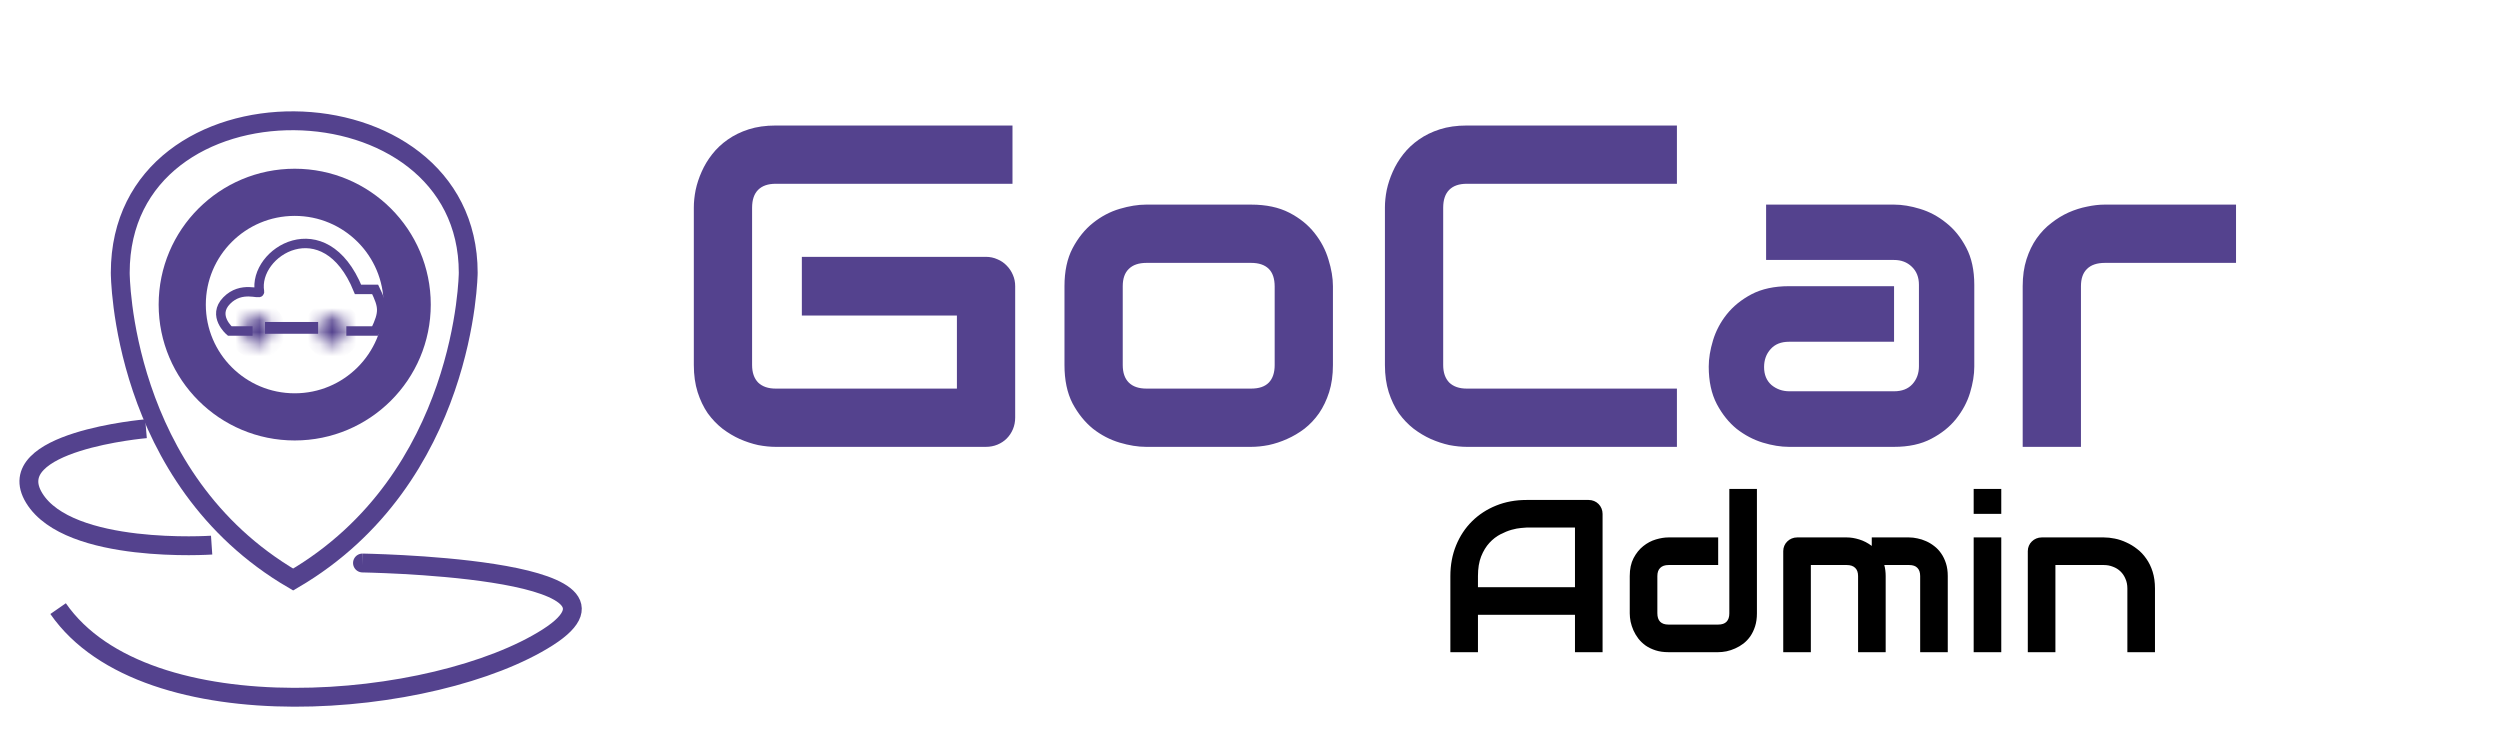 <svg width="207" height="61" viewBox="0 0 207 61" fill="none" xmlns="http://www.w3.org/2000/svg">
<path d="M84.057 34.569C84.057 34.916 83.995 35.237 83.871 35.534C83.747 35.831 83.574 36.091 83.352 36.313C83.141 36.524 82.888 36.691 82.591 36.815C82.294 36.938 81.972 37 81.626 37H64.222C63.776 37 63.294 36.95 62.774 36.852C62.267 36.74 61.76 36.573 61.253 36.351C60.758 36.128 60.282 35.843 59.824 35.497C59.367 35.138 58.958 34.712 58.6 34.217C58.253 33.71 57.975 33.128 57.765 32.473C57.554 31.805 57.449 31.056 57.449 30.227V17.165C57.449 16.72 57.499 16.244 57.598 15.736C57.709 15.217 57.876 14.71 58.099 14.215C58.321 13.708 58.612 13.225 58.971 12.768C59.329 12.31 59.756 11.908 60.251 11.562C60.758 11.203 61.34 10.918 61.995 10.708C62.651 10.498 63.393 10.393 64.222 10.393H83.834V15.217H64.222C63.591 15.217 63.108 15.384 62.774 15.718C62.44 16.052 62.273 16.547 62.273 17.202V30.227C62.273 30.846 62.44 31.328 62.774 31.675C63.121 32.009 63.603 32.176 64.222 32.176H79.232V26.127H66.393V21.266H81.626C81.972 21.266 82.294 21.334 82.591 21.47C82.888 21.593 83.141 21.767 83.352 21.989C83.574 22.212 83.747 22.472 83.871 22.769C83.995 23.053 84.057 23.362 84.057 23.696V34.569ZM110.367 30.227C110.367 31.056 110.262 31.805 110.052 32.473C109.841 33.128 109.563 33.71 109.217 34.217C108.87 34.712 108.468 35.138 108.011 35.497C107.553 35.843 107.071 36.128 106.563 36.351C106.069 36.573 105.562 36.74 105.042 36.852C104.535 36.95 104.052 37 103.595 37H94.893C94.225 37 93.495 36.883 92.703 36.648C91.912 36.412 91.175 36.029 90.495 35.497C89.827 34.953 89.264 34.254 88.807 33.4C88.361 32.535 88.139 31.477 88.139 30.227V23.696C88.139 22.459 88.361 21.414 88.807 20.561C89.264 19.695 89.827 18.996 90.495 18.464C91.175 17.92 91.912 17.53 92.703 17.295C93.495 17.06 94.225 16.942 94.893 16.942H103.595C104.832 16.942 105.883 17.165 106.749 17.61C107.615 18.056 108.314 18.619 108.846 19.299C109.378 19.967 109.761 20.697 109.996 21.488C110.243 22.28 110.367 23.016 110.367 23.696V30.227ZM105.543 23.733C105.543 23.065 105.376 22.571 105.042 22.249C104.708 21.927 104.226 21.767 103.595 21.767H94.93C94.287 21.767 93.798 21.934 93.464 22.268C93.13 22.589 92.963 23.065 92.963 23.696V30.227C92.963 30.858 93.13 31.341 93.464 31.675C93.798 32.009 94.287 32.176 94.93 32.176H103.595C104.25 32.176 104.739 32.009 105.061 31.675C105.382 31.341 105.543 30.858 105.543 30.227V23.733ZM138.849 37H121.444C120.999 37 120.517 36.95 119.997 36.852C119.49 36.74 118.983 36.573 118.476 36.351C117.981 36.128 117.505 35.843 117.047 35.497C116.589 35.138 116.181 34.712 115.822 34.217C115.476 33.71 115.198 33.128 114.987 32.473C114.777 31.805 114.672 31.056 114.672 30.227V17.165C114.672 16.72 114.721 16.244 114.82 15.736C114.932 15.217 115.099 14.71 115.321 14.215C115.544 13.708 115.835 13.225 116.193 12.768C116.552 12.31 116.979 11.908 117.474 11.562C117.981 11.203 118.562 10.918 119.218 10.708C119.873 10.498 120.616 10.393 121.444 10.393H138.849V15.217H121.444C120.813 15.217 120.331 15.384 119.997 15.718C119.663 16.052 119.496 16.547 119.496 17.202V30.227C119.496 30.846 119.663 31.328 119.997 31.675C120.343 32.009 120.826 32.176 121.444 32.176H138.849V37ZM163.471 30.357C163.471 31.025 163.353 31.749 163.118 32.528C162.883 33.295 162.5 34.013 161.968 34.681C161.448 35.336 160.762 35.887 159.908 36.332C159.067 36.777 158.04 37 156.828 37H148.126C147.458 37 146.734 36.883 145.955 36.648C145.188 36.412 144.471 36.035 143.803 35.516C143.147 34.984 142.597 34.297 142.151 33.456C141.706 32.602 141.483 31.57 141.483 30.357C141.483 29.689 141.601 28.966 141.836 28.186C142.071 27.407 142.448 26.69 142.968 26.034C143.5 25.366 144.186 24.81 145.027 24.364C145.881 23.919 146.914 23.696 148.126 23.696H156.828V28.298H148.126C147.47 28.298 146.963 28.502 146.604 28.91C146.246 29.306 146.066 29.801 146.066 30.395C146.066 31.025 146.271 31.52 146.679 31.879C147.099 32.225 147.594 32.398 148.163 32.398H156.828C157.484 32.398 157.991 32.2 158.35 31.805C158.708 31.409 158.888 30.914 158.888 30.32V23.585C158.888 22.954 158.69 22.453 158.294 22.082C157.91 21.711 157.422 21.525 156.828 21.525H146.233V16.942H156.828C157.496 16.942 158.214 17.06 158.98 17.295C159.76 17.53 160.477 17.913 161.133 18.445C161.801 18.965 162.357 19.651 162.803 20.505C163.248 21.346 163.471 22.373 163.471 23.585V30.357ZM185.143 21.767H174.288C173.632 21.767 173.138 21.934 172.804 22.268C172.47 22.589 172.303 23.065 172.303 23.696V37H167.479V23.696C167.479 22.867 167.584 22.125 167.794 21.47C168.004 20.814 168.283 20.239 168.629 19.744C168.988 19.237 169.396 18.81 169.854 18.464C170.311 18.105 170.787 17.814 171.282 17.592C171.789 17.369 172.297 17.208 172.804 17.109C173.323 16.998 173.806 16.942 174.251 16.942H185.143V21.767Z" fill="#54428E"/>
<path d="M132.693 54H130.408V50.906H122.375V54H120.09V47.698C120.09 46.778 120.248 45.932 120.564 45.158C120.881 44.385 121.32 43.72 121.883 43.163C122.445 42.606 123.11 42.173 123.878 41.862C124.646 41.552 125.483 41.397 126.392 41.397H131.542C131.7 41.397 131.85 41.426 131.99 41.484C132.131 41.543 132.254 41.625 132.359 41.73C132.465 41.836 132.547 41.959 132.605 42.1C132.664 42.24 132.693 42.39 132.693 42.548V54ZM122.375 48.621H130.408V43.682H126.392C126.321 43.682 126.172 43.693 125.943 43.717C125.721 43.734 125.46 43.784 125.161 43.866C124.868 43.948 124.558 44.074 124.229 44.244C123.901 44.414 123.6 44.648 123.324 44.947C123.049 45.246 122.82 45.621 122.639 46.072C122.463 46.518 122.375 47.06 122.375 47.698V48.621ZM145.473 50.792C145.473 51.185 145.423 51.539 145.323 51.855C145.224 52.166 145.092 52.441 144.928 52.682C144.764 52.916 144.573 53.118 144.356 53.288C144.14 53.452 143.911 53.587 143.671 53.692C143.437 53.798 143.196 53.877 142.95 53.93C142.71 53.977 142.481 54 142.265 54H138.143C137.75 54 137.398 53.95 137.088 53.851C136.777 53.751 136.502 53.619 136.262 53.455C136.027 53.285 135.825 53.092 135.655 52.875C135.491 52.658 135.356 52.433 135.251 52.198C135.146 51.958 135.066 51.718 135.014 51.477C134.967 51.231 134.943 51.003 134.943 50.792V47.698C134.943 47.112 135.049 46.617 135.26 46.213C135.477 45.803 135.743 45.472 136.06 45.22C136.382 44.962 136.73 44.777 137.105 44.666C137.48 44.555 137.826 44.499 138.143 44.499H142.265V46.784H138.16C137.855 46.784 137.624 46.863 137.466 47.022C137.308 47.174 137.229 47.399 137.229 47.698V50.774C137.229 51.085 137.305 51.319 137.457 51.477C137.615 51.636 137.844 51.715 138.143 51.715H142.265C142.575 51.715 142.807 51.636 142.959 51.477C143.111 51.319 143.188 51.091 143.188 50.792V40.482H145.473V50.792ZM156.134 54H153.849V47.698C153.849 47.399 153.77 47.174 153.611 47.022C153.453 46.863 153.219 46.784 152.908 46.784H149.938V54H147.652V45.633C147.652 45.475 147.682 45.328 147.74 45.193C147.799 45.053 147.881 44.933 147.986 44.833C148.092 44.727 148.215 44.645 148.355 44.587C148.496 44.528 148.646 44.499 148.804 44.499H152.926C153.242 44.499 153.582 44.555 153.945 44.666C154.309 44.777 154.654 44.956 154.982 45.202V44.499H158.076C158.293 44.499 158.521 44.525 158.762 44.578C159.002 44.625 159.239 44.701 159.474 44.807C159.714 44.912 159.942 45.05 160.159 45.22C160.376 45.384 160.566 45.586 160.73 45.826C160.895 46.06 161.026 46.333 161.126 46.644C161.226 46.954 161.275 47.306 161.275 47.698V54H158.99V47.698C158.99 47.399 158.914 47.174 158.762 47.022C158.615 46.863 158.387 46.784 158.076 46.784H156.02C156.096 47.065 156.134 47.37 156.134 47.698V54ZM165.705 42.548H163.42V40.482H165.705V42.548ZM165.705 54H163.42V44.499H165.705V54ZM178.432 54H176.146V48.727C176.146 48.428 176.094 48.161 175.988 47.927C175.889 47.687 175.751 47.481 175.575 47.312C175.399 47.142 175.191 47.013 174.951 46.925C174.717 46.831 174.462 46.784 174.187 46.784H170.188V54H167.902V45.633C167.902 45.475 167.932 45.328 167.99 45.193C168.049 45.053 168.131 44.933 168.236 44.833C168.342 44.727 168.465 44.645 168.605 44.587C168.746 44.528 168.896 44.499 169.054 44.499H174.204C174.491 44.499 174.793 44.531 175.109 44.596C175.432 44.66 175.748 44.766 176.059 44.912C176.375 45.053 176.674 45.234 176.955 45.457C177.242 45.674 177.494 45.94 177.711 46.257C177.934 46.567 178.109 46.928 178.238 47.338C178.367 47.748 178.432 48.211 178.432 48.727V54Z" fill="black"/>
<path d="M38.769 22.582C38.769 6.038 9.957 5.575 9.957 22.582C9.957 22.582 9.964 39.647 24.273 47.985C38.644 39.587 38.769 22.582 38.769 22.582Z" stroke="#54428E" stroke-width="1.562"/>
<g filter="url(#filter0_d)">
<path d="M11.698 32.765C11.698 32.765 -0.433 33.803 2.44 38.503C5.313 43.204 17.132 42.402 17.132 42.402M29.646 43.882C28.753 43.882 54.23 44.115 44.97 50.033C35.71 55.95 11.698 58.152 4.42 47.66" stroke="#54428E" stroke-width="1.562"/>
</g>
<mask id="path-5-inside-1" fill="white">
<ellipse cx="21.294" cy="27.338" rx="1.165" ry="1.191"/>
</mask>
<path d="M21.288 27.338C21.288 27.343 21.288 27.346 21.287 27.348C21.287 27.351 21.286 27.352 21.286 27.354C21.284 27.357 21.282 27.36 21.281 27.361C21.279 27.363 21.28 27.362 21.283 27.36C21.285 27.36 21.287 27.359 21.289 27.358C21.292 27.358 21.294 27.358 21.294 27.358V29.701C22.609 29.701 23.631 28.619 23.631 27.338H21.288ZM21.294 27.358C21.295 27.358 21.297 27.358 21.299 27.358C21.302 27.359 21.304 27.36 21.305 27.36C21.309 27.362 21.309 27.363 21.308 27.361C21.306 27.36 21.304 27.357 21.303 27.354C21.302 27.352 21.302 27.351 21.301 27.348C21.301 27.346 21.3 27.343 21.3 27.338H18.957C18.957 28.619 19.98 29.701 21.294 29.701V27.358ZM21.3 27.338C21.3 27.334 21.301 27.33 21.301 27.328C21.302 27.326 21.302 27.324 21.303 27.323C21.304 27.319 21.306 27.317 21.308 27.315C21.309 27.314 21.309 27.315 21.305 27.316C21.304 27.317 21.302 27.317 21.299 27.318C21.297 27.319 21.295 27.319 21.294 27.319V24.975C19.98 24.975 18.957 26.058 18.957 27.338H21.3ZM21.294 27.319C21.294 27.319 21.292 27.319 21.289 27.318C21.287 27.317 21.285 27.317 21.283 27.316C21.28 27.315 21.279 27.314 21.281 27.315C21.282 27.317 21.284 27.319 21.286 27.323C21.286 27.324 21.287 27.326 21.287 27.328C21.288 27.33 21.288 27.334 21.288 27.338H23.631C23.631 26.058 22.609 24.975 21.294 24.975V27.319Z" fill="#54428E" mask="url(#path-5-inside-1)"/>
<mask id="path-7-inside-2" fill="white">
<ellipse cx="27.51" cy="27.338" rx="1.165" ry="1.191"/>
</mask>
<path d="M27.504 27.338C27.504 27.343 27.503 27.346 27.503 27.348C27.502 27.351 27.502 27.352 27.501 27.354C27.5 27.357 27.498 27.36 27.497 27.361C27.495 27.363 27.495 27.362 27.499 27.36C27.5 27.36 27.503 27.359 27.505 27.358C27.507 27.358 27.509 27.358 27.51 27.358V29.701C28.825 29.701 29.847 28.619 29.847 27.338H27.504ZM27.51 27.358C27.511 27.358 27.512 27.358 27.515 27.358C27.517 27.359 27.52 27.36 27.521 27.36C27.524 27.362 27.525 27.363 27.523 27.361C27.522 27.36 27.52 27.357 27.519 27.354C27.518 27.352 27.517 27.351 27.517 27.348C27.517 27.346 27.516 27.343 27.516 27.338H25.173C25.173 28.619 26.195 29.701 27.51 29.701V27.358ZM27.516 27.338C27.516 27.334 27.517 27.33 27.517 27.328C27.517 27.326 27.518 27.324 27.519 27.323C27.52 27.319 27.522 27.317 27.523 27.315C27.525 27.314 27.524 27.315 27.521 27.316C27.52 27.317 27.517 27.317 27.515 27.318C27.512 27.319 27.511 27.319 27.51 27.319V24.975C26.195 24.975 25.173 26.058 25.173 27.338H27.516ZM27.51 27.319C27.509 27.319 27.507 27.319 27.505 27.318C27.503 27.317 27.5 27.317 27.499 27.316C27.495 27.315 27.495 27.314 27.497 27.315C27.498 27.317 27.5 27.319 27.501 27.323C27.502 27.324 27.502 27.326 27.503 27.328C27.503 27.33 27.504 27.334 27.504 27.338H29.847C29.847 26.058 28.825 24.975 27.51 24.975V27.319Z" fill="#54428E" mask="url(#path-7-inside-2)"/>
<path d="M33.715 25.221C33.715 30.353 29.548 34.518 24.402 34.518C19.256 34.518 15.089 30.353 15.089 25.221C15.089 20.088 19.256 15.923 24.402 15.923C29.548 15.923 33.715 20.088 33.715 25.221Z" stroke="#54428E" stroke-width="3.905"/>
<line x1="21.941" y1="27.148" x2="26.343" y2="27.148" stroke="#54428E" stroke-width="0.976"/>
<path d="M28.675 27.407C29.388 27.407 30.611 27.407 31.064 27.407C31.821 25.836 31.75 25.397 31.064 23.963C30.66 23.963 30.051 23.963 29.646 23.963C26.892 17.206 20.916 20.853 21.488 24.162C21.536 24.438 19.999 23.635 18.769 24.89C17.539 26.145 19.021 27.407 19.021 27.407C19.021 27.407 20.204 27.407 20.916 27.407" stroke="#54428E" stroke-width="0.781"/>
<defs>
<filter id="filter0_d" x="0.828" y="31.986" width="48.124" height="27.309" filterUnits="userSpaceOnUse" color-interpolation-filters="sRGB">
<feFlood flood-opacity="0" result="BackgroundImageFix"/>
<feColorMatrix in="SourceAlpha" type="matrix" values="0 0 0 0 0 0 0 0 0 0 0 0 0 0 0 0 0 0 127 0"/>
<feOffset dx="0.391" dy="2.734"/>
<feGaussianBlur stdDeviation="0.391"/>
<feColorMatrix type="matrix" values="0 0 0 0 0 0 0 0 0 0 0 0 0 0 0 0 0 0 0.38 0"/>
<feBlend mode="normal" in2="BackgroundImageFix" result="effect1_dropShadow"/>
<feBlend mode="normal" in="SourceGraphic" in2="effect1_dropShadow" result="shape"/>
</filter>
</defs>
</svg>
